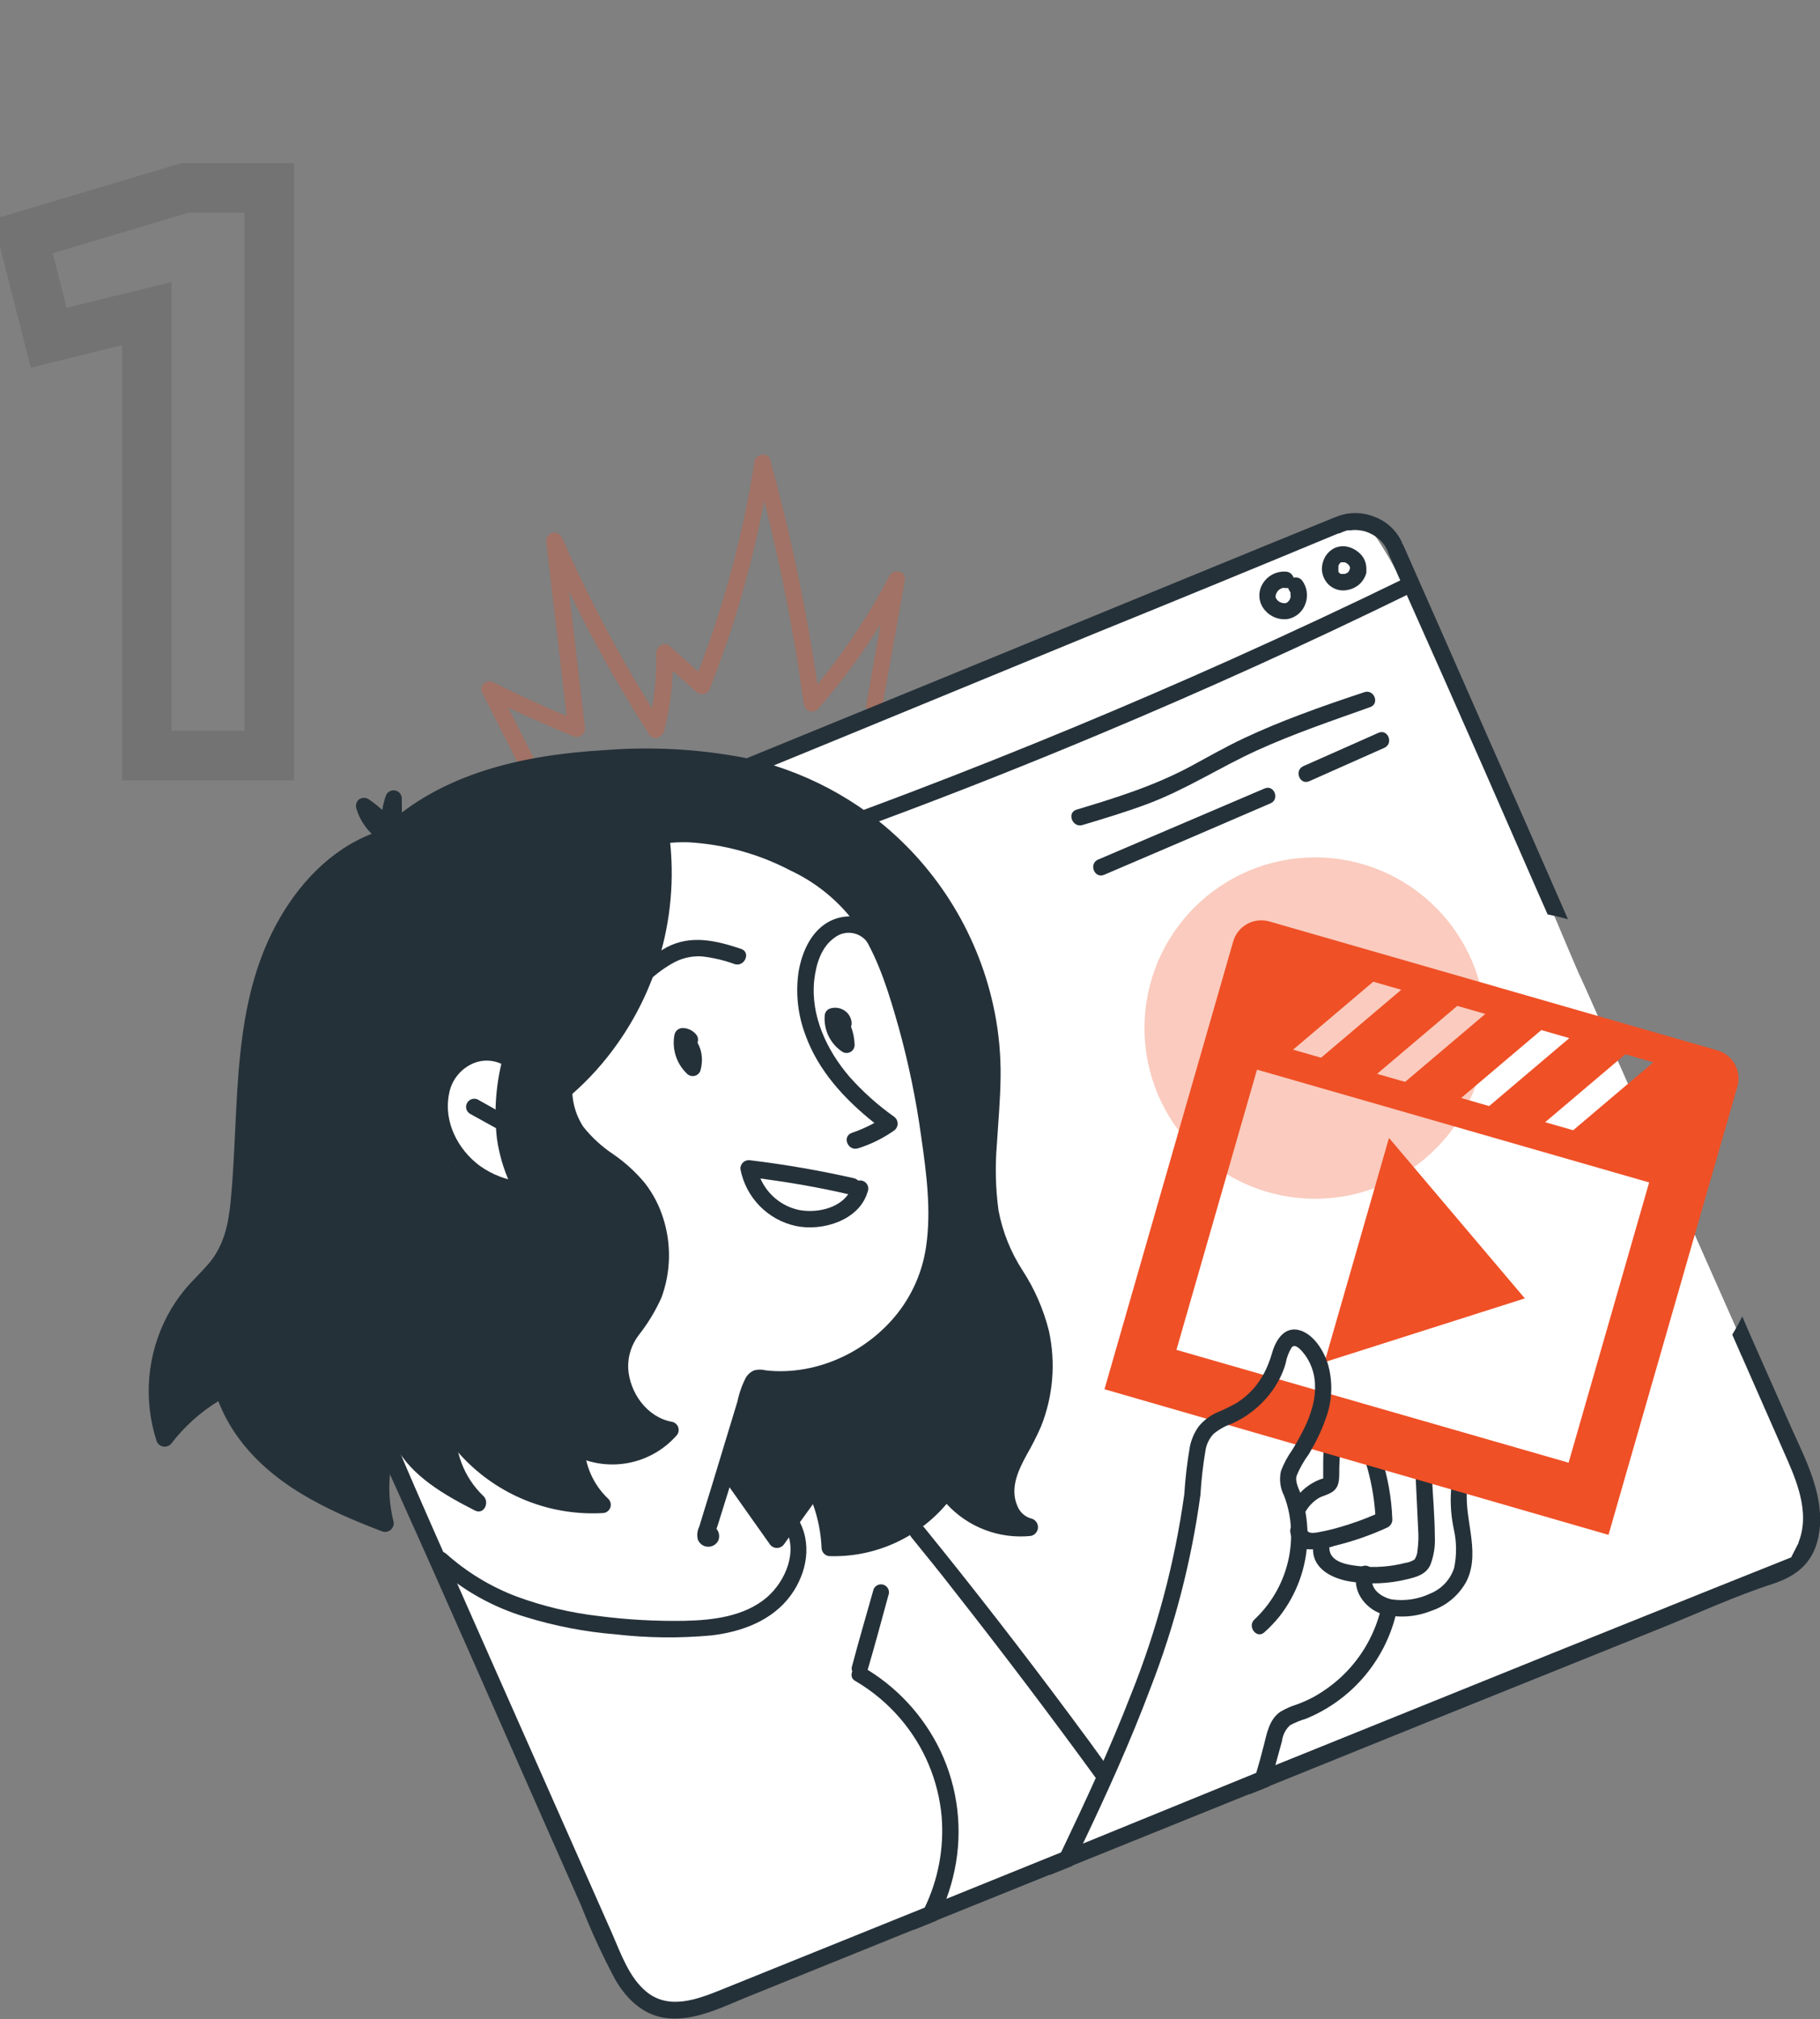 <svg width="147" height="163" viewBox="0 0 147 163" fill="none" xmlns="http://www.w3.org/2000/svg">
<rect x="0" y="0" width="147" height="163" fill="#808080" stroke="none"/>
<path d="M1.849 19.075L1.277 17.159L-0.562 17.707L-0.089 19.567L1.849 19.075ZM3.929 27.265L1.991 27.757L2.479 29.681L4.407 29.207L3.929 27.265ZM11.859 25.315H13.859V22.764L11.382 23.373L11.859 25.315ZM11.859 61H9.859V63H11.859V61ZM21.739 61V63H23.739V61H21.739ZM21.739 15.175H23.739V13.175H21.739V15.175ZM14.914 15.175V13.175H14.622L14.342 13.259L14.914 15.175ZM-0.089 19.567L1.991 27.757L5.868 26.773L3.788 18.583L-0.089 19.567ZM4.407 29.207L12.337 27.257L11.382 23.373L3.451 25.323L4.407 29.207ZM9.859 25.315V61H13.859V25.315H9.859ZM11.859 63H21.739V59H11.859V63ZM23.739 61V15.175H19.739V61H23.739ZM21.739 13.175H14.914V17.175H21.739V13.175ZM14.342 13.259L1.277 17.159L2.421 20.991L15.486 17.091L14.342 13.259Z" fill="black" fill-opacity="0.1"/>
<g clip-path="url(#clip0_266_1908)">
<path d="M50.682 64.037C50.682 64.037 60.431 61.761 60.922 61.833C61.412 61.904 107.965 41.282 109.833 41.932C111.701 42.582 118.53 57.699 120.232 61.502C121.935 65.305 127.469 78.586 127.628 78.823C127.788 79.06 144.123 116.117 145.181 118.31C146.239 120.504 147.05 124.406 144.63 126.357C142.211 128.308 90.517 147.889 88.081 149.503C85.645 151.118 55.334 163.154 54.198 162.664C53.063 162.173 50.947 161.688 48.428 156.409C45.91 151.129 27.062 106.925 27.062 106.925C27.062 106.925 36.486 69.631 36.728 69.631C36.971 69.631 50.682 64.037 50.682 64.037Z" fill="white"/>
<path d="M39.792 55.054C41.751 56.035 43.742 56.953 45.766 57.809L44.113 43.718C44.103 43.56 44.148 43.404 44.241 43.277C44.334 43.15 44.469 43.059 44.621 43.021C44.774 42.983 44.936 43 45.078 43.069C45.219 43.138 45.332 43.254 45.397 43.398C47.478 48.161 49.904 52.766 52.655 57.176C52.921 55.722 53.033 54.244 52.991 52.767C52.991 52.216 53.603 51.747 54.094 52.161L56.397 54.227C58.516 48.749 60.039 43.058 60.938 37.253C61.032 36.641 62.041 36.438 62.206 37.104C63.847 43.068 65.123 49.127 66.025 55.247C68.26 52.544 70.205 49.615 71.828 46.506C72.153 45.878 73.223 46.076 73.085 46.853C72.479 50.263 71.869 53.671 71.255 57.077C71.23 57.248 71.139 57.402 71 57.505C70.862 57.608 70.688 57.653 70.517 57.628C70.346 57.603 70.192 57.511 70.088 57.373C69.985 57.234 69.941 57.06 69.966 56.889L71.123 50.386C69.641 52.792 67.962 55.071 66.102 57.198C66.02 57.297 65.91 57.371 65.787 57.409C65.664 57.448 65.532 57.45 65.408 57.414C65.283 57.38 65.172 57.309 65.087 57.212C65.002 57.115 64.947 56.995 64.928 56.867C64.168 51.337 63.099 45.855 61.727 40.444C60.74 45.635 59.263 50.72 57.318 55.633C57.277 55.727 57.216 55.81 57.139 55.877C57.061 55.944 56.97 55.992 56.871 56.018C56.772 56.044 56.669 56.047 56.568 56.027C56.468 56.007 56.374 55.965 56.292 55.903L54.342 54.167C54.288 55.8 54.053 57.423 53.642 59.005C53.515 59.507 52.793 59.849 52.446 59.309C50.047 55.587 47.879 51.722 45.954 47.735C46.383 51.409 46.815 55.083 47.249 58.758C47.26 58.872 47.241 58.988 47.195 59.094C47.148 59.2 47.075 59.292 46.983 59.361C46.89 59.43 46.781 59.474 46.667 59.489C46.552 59.504 46.436 59.489 46.328 59.446C44.543 58.712 42.781 57.936 41.043 57.121C42.45 59.887 43.854 62.657 45.254 65.431C45.315 65.596 45.31 65.778 45.239 65.939C45.168 66.1 45.037 66.226 44.873 66.291C44.709 66.352 44.529 66.346 44.368 66.276C44.208 66.207 44.081 66.078 44.014 65.916C42.316 62.577 40.623 59.235 38.932 55.892C38.651 55.407 39.296 54.806 39.792 55.054Z" fill="#EF5026" fill-opacity="0.3"/>
<path d="M61.489 111.995C61.538 112.009 61.588 112.02 61.638 112.028C61.682 112.105 61.578 112.072 61.478 112.028L61.489 111.995Z" fill="#253139"/>
<path d="M53.372 66.738C56.199 66.439 59.057 66.817 61.71 67.84C64.198 68.659 66.496 69.971 68.467 71.698C70.325 73.554 71.725 75.819 72.556 78.311C73.533 80.988 74.323 83.73 74.92 86.517C75.556 89.352 76.007 92.226 76.27 95.12C76.524 97.875 76.562 100.741 75.604 103.386C74.814 105.412 73.552 107.219 71.922 108.657C70.292 110.095 68.342 111.122 66.235 111.653C65.184 111.926 64.102 112.063 63.016 112.061C62.752 112.061 62.465 112.061 62.217 112.061C62.041 112.061 61.815 112.061 61.616 112.028C61.59 111.988 61.558 111.951 61.523 111.918C61.506 111.944 61.487 111.97 61.468 111.995H61.385C61.253 111.94 61.346 111.995 61.457 112.05C61.457 112.127 61.39 112.21 61.363 112.287C61.236 112.656 61.131 113.031 61.016 113.389C60.112 116.277 59.203 119.159 58.31 122.047C58.205 122.378 58.106 122.708 58.001 123.039C57.968 123.155 57.918 123.287 57.869 123.419C57.978 123.551 58.05 123.71 58.075 123.879C58.1 124.048 58.079 124.221 58.012 124.378C57.932 124.535 57.807 124.664 57.654 124.751C57.502 124.838 57.327 124.878 57.151 124.867C56.976 124.856 56.807 124.794 56.666 124.688C56.526 124.583 56.419 124.439 56.359 124.274C56.276 123.933 56.317 123.573 56.474 123.26L56.822 122.119C57.059 121.358 57.296 120.598 57.527 119.837L58.866 115.428L59.561 113.147C59.702 112.462 59.937 111.799 60.261 111.179C60.418 110.933 60.647 110.74 60.916 110.628C61.222 110.548 61.543 110.548 61.848 110.628C62.378 110.69 62.913 110.71 63.446 110.689C64.497 110.646 65.537 110.46 66.538 110.138C68.593 109.477 70.442 108.296 71.906 106.71C73.461 105.028 74.47 102.914 74.799 100.647C75.229 97.721 74.826 94.69 74.408 91.786C74 88.819 73.396 85.882 72.6 82.995C71.856 80.372 71.051 77.644 69.608 75.313C68.2 73.123 66.202 71.376 63.843 70.276C61.303 68.945 58.51 68.169 55.648 68C54.944 67.977 54.24 68.012 53.543 68.104C53.361 68.127 53.178 68.077 53.034 67.965C52.89 67.853 52.797 67.688 52.774 67.506C52.751 67.325 52.801 67.142 52.914 66.998C53.026 66.854 53.191 66.76 53.372 66.738Z" fill="#253139"/>
<path d="M65.05 83.546C64.439 81.925 64.249 80.175 64.499 78.46C64.758 76.933 65.441 75.307 66.819 74.481C68.197 73.654 70.241 73.797 71.09 75.258C71.188 75.4 71.229 75.573 71.204 75.744C71.18 75.915 71.092 76.07 70.958 76.178C70.817 76.279 70.642 76.321 70.471 76.297C70.299 76.272 70.144 76.182 70.037 76.046C69.89 75.849 69.705 75.684 69.493 75.559C69.281 75.435 69.047 75.353 68.803 75.32C68.56 75.287 68.312 75.302 68.074 75.365C67.837 75.428 67.614 75.538 67.419 75.688C66.317 76.454 65.909 77.859 65.766 79.121C65.457 82.003 66.775 84.781 68.61 86.925C69.688 88.137 70.901 89.222 72.225 90.16C72.311 90.224 72.38 90.307 72.428 90.403C72.476 90.499 72.501 90.604 72.501 90.711C72.501 90.818 72.476 90.923 72.428 91.019C72.38 91.115 72.311 91.198 72.225 91.262C71.33 91.892 70.343 92.379 69.299 92.706C68.483 92.954 67.982 91.742 68.808 91.455C69.435 91.242 70.041 90.974 70.621 90.656C68.23 88.754 66.091 86.451 65.05 83.546Z" fill="#253139"/>
<path d="M49.183 80.449C49.854 79.653 50.592 78.916 51.388 78.245C52.134 77.566 52.955 76.974 53.835 76.481C55.808 75.439 57.847 75.93 59.853 76.602C60.674 76.872 60.145 78.09 59.329 77.831C58.47 77.517 57.576 77.308 56.667 77.208C55.825 77.161 54.989 77.366 54.264 77.798C52.71 78.685 51.47 80.036 50.219 81.287C50.108 81.42 49.951 81.506 49.779 81.527C49.607 81.549 49.434 81.504 49.293 81.402C49.222 81.348 49.163 81.28 49.118 81.202C49.074 81.124 49.046 81.038 49.036 80.949C49.026 80.86 49.033 80.77 49.059 80.684C49.084 80.598 49.126 80.518 49.183 80.449Z" fill="#253139"/>
<path d="M54.474 83.547C54.505 83.378 54.599 83.227 54.737 83.124C54.875 83.022 55.047 82.976 55.218 82.996C55.42 83.009 55.616 83.066 55.795 83.161C55.973 83.256 56.13 83.387 56.254 83.547C56.318 83.636 56.36 83.741 56.374 83.85C56.389 83.96 56.376 84.072 56.337 84.175C56.436 84.349 56.516 84.534 56.574 84.726C56.65 84.988 56.691 85.258 56.695 85.531C56.695 85.852 56.649 86.171 56.557 86.479C56.517 86.57 56.456 86.652 56.38 86.717C56.303 86.782 56.213 86.829 56.116 86.854C56.019 86.879 55.917 86.881 55.819 86.861C55.721 86.841 55.628 86.799 55.549 86.738C55.112 86.341 54.784 85.84 54.596 85.282C54.408 84.723 54.366 84.126 54.474 83.547Z" fill="#253139"/>
<path d="M66.615 81.937C66.63 81.823 66.675 81.715 66.747 81.624C66.819 81.534 66.914 81.465 67.023 81.425C67.224 81.357 67.439 81.338 67.65 81.368C67.861 81.399 68.061 81.479 68.235 81.601C68.394 81.711 68.526 81.855 68.621 82.023C68.717 82.191 68.773 82.378 68.786 82.571C68.792 82.678 68.775 82.785 68.737 82.885C68.908 83.333 69.005 83.806 69.023 84.285C69.037 84.412 69.014 84.54 68.956 84.654C68.898 84.767 68.808 84.862 68.697 84.924C68.586 84.987 68.459 85.016 68.332 85.007C68.205 84.998 68.083 84.952 67.981 84.875C67.513 84.551 67.139 84.108 66.899 83.592C66.659 83.075 66.561 82.504 66.615 81.937Z" fill="#253139"/>
<path d="M60.564 93.665C63.392 94.006 66.201 94.492 68.979 95.12C69.109 95.151 69.227 95.218 69.321 95.312C69.44 95.285 69.565 95.291 69.681 95.33C69.797 95.369 69.9 95.44 69.979 95.534C70.057 95.629 70.108 95.743 70.125 95.864C70.142 95.986 70.125 96.109 70.076 96.222C69.398 98.531 66.427 99.418 64.295 98.977C63.177 98.738 62.155 98.174 61.356 97.356C60.557 96.539 60.017 95.504 59.803 94.381C59.797 94.282 59.812 94.182 59.849 94.089C59.886 93.996 59.942 93.912 60.015 93.844C60.087 93.775 60.174 93.724 60.269 93.693C60.364 93.662 60.465 93.652 60.564 93.665ZM64.482 97.671C65.843 97.952 67.678 97.605 68.511 96.409C66.163 95.858 63.799 95.461 61.418 95.136C61.694 95.769 62.116 96.329 62.648 96.769C63.18 97.209 63.808 97.518 64.482 97.671Z" fill="#253139"/>
<path d="M44.829 87.724C47.177 85.754 49.102 83.329 50.487 80.596C51.873 77.863 52.691 74.877 52.892 71.819C53.006 70.095 52.916 68.363 52.622 66.66C52.484 65.828 53.768 65.691 53.923 66.512C54.462 69.708 54.344 72.98 53.575 76.129C52.807 79.278 51.404 82.237 49.453 84.825C48.347 86.302 47.066 87.64 45.639 88.81C44.967 89.361 44.157 88.275 44.829 87.724Z" fill="#253139"/>
<path d="M46.896 116.288C47.848 116.78 48.921 116.989 49.988 116.892C51.056 116.794 52.073 116.393 52.92 115.737C52.167 115.391 51.494 114.892 50.944 114.271C50.395 113.65 49.981 112.922 49.729 112.133C49.393 111.16 49.326 110.114 49.536 109.107C49.828 107.845 50.638 106.903 51.355 105.861C52.234 104.512 52.702 102.936 52.702 101.325C52.702 99.715 52.234 98.139 51.355 96.79C50.695 95.862 49.88 95.055 48.946 94.403C47.807 93.66 46.803 92.728 45.976 91.648C45.149 90.335 44.79 88.781 44.956 87.239C45.028 86.401 46.29 86.6 46.24 87.421C46.126 88.659 46.428 89.901 47.1 90.948C47.796 91.825 48.628 92.586 49.563 93.202C50.511 93.857 51.364 94.64 52.099 95.528C52.754 96.375 53.252 97.332 53.57 98.355C54.235 100.444 54.184 102.696 53.427 104.753C52.937 105.842 52.316 106.865 51.575 107.801C51.002 108.561 50.706 109.495 50.737 110.446C50.847 112.419 52.242 114.403 54.253 114.778C54.367 114.797 54.474 114.845 54.564 114.917C54.654 114.989 54.723 115.082 54.767 115.189C54.81 115.296 54.825 115.412 54.81 115.526C54.795 115.64 54.752 115.749 54.683 115.842C53.678 117.002 52.314 117.794 50.809 118.093C49.303 118.393 47.74 118.182 46.367 117.495C46.209 117.422 46.085 117.293 46.02 117.132C45.954 116.971 45.952 116.792 46.014 116.63C46.05 116.549 46.1 116.476 46.164 116.416C46.227 116.355 46.302 116.307 46.384 116.275C46.466 116.244 46.553 116.228 46.641 116.231C46.729 116.233 46.816 116.252 46.896 116.288Z" fill="#253139"/>
<path d="M105.567 123.497C105.65 123.882 106.317 123.728 106.576 123.679C107.134 123.576 107.686 123.443 108.229 123.282C109.203 123.004 110.156 122.661 111.084 122.257C110.989 120.864 110.738 119.487 110.335 118.151C110.27 117.986 110.273 117.801 110.344 117.639C110.414 117.476 110.547 117.348 110.712 117.283C110.877 117.218 111.061 117.221 111.224 117.292C111.387 117.363 111.515 117.495 111.58 117.66C112.097 119.266 112.392 120.935 112.456 122.62C112.468 122.767 112.433 122.914 112.357 123.041C112.281 123.167 112.167 123.267 112.032 123.326C110.679 123.947 109.269 124.436 107.821 124.786C107.113 125.029 106.363 125.124 105.617 125.067C105.257 125.026 104.922 124.863 104.666 124.605C104.411 124.348 104.251 124.011 104.212 123.651C104.191 123.471 104.243 123.291 104.356 123.149C104.468 123.007 104.633 122.916 104.812 122.896C104.992 122.875 105.173 122.927 105.314 123.04C105.456 123.153 105.547 123.317 105.567 123.497Z" fill="#253139"/>
<path d="M104.415 121.331C104.942 120.403 105.794 119.704 106.807 119.369H106.873C106.873 119.308 106.873 119.192 106.873 119.126C106.873 118.829 106.873 118.526 106.873 118.222C106.873 117.6 106.906 116.977 106.934 116.36C106.962 116.188 107.057 116.035 107.197 115.932C107.337 115.829 107.511 115.785 107.683 115.809C107.854 115.84 108.005 115.935 108.108 116.074C108.21 116.213 108.256 116.386 108.235 116.558C108.235 117.197 108.196 117.837 108.174 118.47C108.152 119.104 108.251 119.81 107.816 120.267C107.463 120.653 106.84 120.724 106.46 120.972C106.054 121.232 105.714 121.583 105.468 121.998C105.372 122.119 105.234 122.202 105.082 122.231C104.929 122.26 104.771 122.232 104.637 122.154C104.503 122.076 104.401 121.951 104.352 121.804C104.302 121.657 104.307 121.497 104.366 121.353L104.415 121.331Z" fill="#253139"/>
<path d="M107.369 124.984C107.403 126.142 108.885 126.335 109.772 126.434C111.02 126.577 112.282 126.489 113.498 126.175C113.769 126.139 114.029 126.043 114.258 125.894C114.397 125.675 114.476 125.425 114.49 125.166C114.57 124.576 114.586 123.98 114.539 123.386C114.479 122.069 114.413 120.757 114.352 119.446C114.313 118.603 115.614 118.443 115.658 119.297C115.741 120.873 115.879 122.455 115.89 124.036C115.934 124.817 115.812 125.599 115.531 126.329C115.179 127.101 114.429 127.305 113.68 127.486C112.171 127.862 110.602 127.927 109.067 127.679C107.706 127.459 106.091 126.737 106.052 125.133C106.03 124.285 107.32 124.125 107.369 124.984Z" fill="#253139"/>
<path d="M109.668 126.792C109.737 126.633 109.866 126.508 110.027 126.443C110.187 126.378 110.367 126.378 110.527 126.445C110.684 126.517 110.807 126.646 110.871 126.806C110.936 126.966 110.937 127.144 110.875 127.305C110.588 128.275 111.602 128.958 112.429 129.123C113.484 129.267 114.557 129.103 115.521 128.649C115.973 128.466 116.38 128.185 116.713 127.829C117.046 127.472 117.297 127.047 117.449 126.583C117.668 125.531 117.655 124.444 117.411 123.397C117.15 122.147 117.104 120.861 117.273 119.595C117.433 118.779 118.706 118.955 118.557 119.782C118.083 122.372 119.659 125.1 118.474 127.608C117.866 128.766 116.83 129.642 115.587 130.049C114.321 130.555 112.926 130.64 111.608 130.292C110.208 129.84 109.084 128.291 109.668 126.792Z" fill="#253139"/>
<path d="M30.55 116.927L32.044 120.234C36.089 129.195 40.018 138.206 43.997 147.194L46.946 153.857C47.746 155.899 48.666 157.892 49.701 159.826C50.666 161.479 52.088 162.802 54.066 162.945C56.309 163.11 58.475 161.964 60.52 161.148L73.746 155.803L75.636 155.037L84.763 151.355L86.582 150.622L87.86 150.104L100.883 144.847L102.492 144.202L115.311 139.021L134.142 131.444C137.151 130.231 140.177 128.837 143.247 127.845C145.528 127.084 146.807 125.74 147 123.138C147.165 120.471 145.898 117.925 144.795 115.511C143.693 113.031 142.591 110.546 141.489 108.054L141.274 107.558L140.723 106.28C140.469 106.781 140.205 107.266 139.913 107.746C140.139 108.264 140.364 108.782 140.596 109.3C140.596 109.344 140.635 109.399 140.662 109.443C141.79 112.015 142.922 114.587 144.057 117.159C145.038 119.363 146.228 122.009 145.291 124.445C145.276 124.49 145.263 124.536 145.253 124.582L144.669 125.729L138.943 128.016C129.952 131.62 120.969 135.239 111.993 138.873L102.955 142.521L101.384 143.155L87.48 148.826L85.656 149.564L85.105 149.785L76.458 153.284L74.711 153.99C69.2 156.216 63.688 158.441 58.177 160.663C56.276 161.43 54.011 162.262 52.22 160.801C50.803 159.644 50.142 157.693 49.431 156.073C47.477 151.664 45.524 147.255 43.573 142.846C39.671 134.028 35.742 125.211 31.9 116.393C31.829 116.214 31.69 116.07 31.514 115.994C31.337 115.917 31.137 115.914 30.958 115.985C30.779 116.056 30.635 116.195 30.559 116.372C30.482 116.548 30.479 116.748 30.55 116.927Z" fill="#253139"/>
<path d="M126.515 74.178C126.558 74.186 126.601 74.197 126.642 74.211C126.4 73.66 126.163 73.109 125.92 72.558C124.083 68.347 122.23 64.138 120.36 59.932C118.03 54.623 115.693 49.321 113.349 44.026C113.318 43.964 113.281 43.905 113.239 43.85C113.238 43.83 113.238 43.81 113.239 43.79C113.01 43.289 112.679 42.842 112.269 42.476C111.858 42.11 111.376 41.833 110.853 41.662C109.873 41.306 108.793 41.341 107.838 41.761L107.75 41.789C104.006 43.31 100.27 44.837 96.541 46.369L76.579 54.558L60.41 61.172C59.589 61.502 58.756 61.844 57.963 62.175C58.795 62.29 59.616 62.445 60.448 62.638L62.592 61.756L68.373 59.386L88.323 51.18C94.904 48.509 101.482 45.809 108.059 43.079C108.114 43.074 108.168 43.061 108.219 43.04C108.411 42.963 108.599 42.88 108.803 42.82H108.902H109.018C109.125 42.803 109.234 42.792 109.343 42.786H109.563C109.661 42.792 109.759 42.803 109.855 42.82C109.965 42.834 110.073 42.854 110.181 42.88L110.368 42.935C110.557 43.007 110.741 43.092 110.919 43.189L111.101 43.31L111.365 43.508L111.476 43.608C111.554 43.684 111.628 43.764 111.696 43.85C111.768 43.938 111.828 44.026 111.889 44.115L111.922 44.175L111.988 44.308C112.017 44.363 112.052 44.415 112.093 44.462C112.087 44.491 112.087 44.521 112.093 44.55L112.958 46.54C115.284 51.738 117.598 56.956 119.902 62.191L124.311 72.26C124.537 72.778 124.768 73.302 125 73.82C125.507 73.924 126.025 74.04 126.515 74.178Z" fill="#253139"/>
<g clip-path="url(#clip1_266_1908)">
<path d="M102.518 74.388L138.716 84.798C139.96 85.156 140.685 86.467 140.328 87.711L129.918 123.909L89.208 112.153L99.605 76C99.963 74.756 101.273 74.03 102.518 74.388ZM110.917 79.253L104.44 84.739L106.702 85.389L113.179 79.904L110.917 79.253ZM119.966 81.855L117.704 81.205L111.227 86.691L113.49 87.341L119.966 81.855ZM126.753 83.807L124.491 83.157L118.014 88.642L120.277 89.293L126.753 83.807ZM133.54 85.759L131.278 85.109L124.802 90.594L127.064 91.245L133.54 85.759ZM126.694 118.083L133.2 95.459L101.527 86.351L95.021 108.974L126.694 118.083ZM112.188 91.866L123.16 104.819L106.983 109.965L112.188 91.866Z" fill="#EF5026"/>
</g>
<circle r="13.778" transform="matrix(-1 0 0 1 106.218 82.996)" fill="#EF5026" fill-opacity="0.3"/>
<path d="M84.785 151.372L86.603 150.639C86.896 150.033 87.188 149.432 87.474 148.826C89.442 144.698 91.332 140.526 92.941 136.233C94.887 131.221 96.236 125.997 96.959 120.669C97.031 119.446 97.171 118.229 97.378 117.021C97.467 116.543 97.693 116.101 98.028 115.748C98.469 115.388 98.971 115.11 99.51 114.927C100.685 114.399 101.717 113.598 102.52 112.59C102.854 112.171 103.144 111.719 103.385 111.24C103.574 110.862 103.727 110.467 103.842 110.06C103.92 109.61 104.082 109.177 104.322 108.787C104.581 108.473 104.939 108.848 105.159 109.08C105.842 109.856 106.216 110.856 106.212 111.89C106.225 112.494 106.144 113.097 105.969 113.676C105.821 114.209 105.623 114.727 105.38 115.224L105.33 115.329C105.038 115.924 104.713 116.503 104.366 117.065C103.993 117.588 103.689 118.157 103.462 118.757C103.31 119.423 103.396 120.121 103.704 120.73C103.888 121.199 104.028 121.684 104.123 122.179C104.413 123.725 104.309 125.319 103.82 126.813C103.332 128.308 102.475 129.656 101.329 130.733C100.712 131.284 101.489 132.347 102.117 131.78C102.551 131.394 102.953 130.974 103.319 130.523C104.736 128.725 105.536 126.518 105.6 124.23C105.636 123.067 105.478 121.907 105.132 120.796C104.966 120.284 104.581 119.694 104.724 119.143C104.98 118.519 105.313 117.93 105.716 117.39C105.975 116.949 106.229 116.492 106.454 116.023C106.695 115.538 106.903 115.038 107.077 114.524C107.623 113.077 107.674 111.49 107.221 110.011C106.873 108.975 106.085 107.74 105.016 107.404C103.737 107.013 103.032 108.203 102.74 109.239C102.657 109.535 102.557 109.825 102.442 110.11C102.24 110.631 101.976 111.125 101.654 111.582C101.505 111.797 101.341 112.001 101.164 112.193C100.796 112.592 100.38 112.941 99.924 113.235C99.417 113.525 98.892 113.783 98.353 114.006C97.764 114.258 97.243 114.645 96.832 115.136C96.474 115.629 96.226 116.193 96.105 116.79C95.884 118.066 95.734 119.354 95.653 120.647C94.876 126.2 93.425 131.637 91.332 136.839C89.651 141.176 87.684 145.392 85.683 149.586L84.785 151.372Z" fill="#253139"/>
<path d="M100.905 144.863L102.514 144.218C102.514 144.108 102.58 143.992 102.614 143.888C102.746 143.447 102.873 143.006 102.994 142.559C103.181 141.898 103.358 141.226 103.545 140.559C103.603 140.069 103.834 139.616 104.195 139.28C104.596 139.064 105.02 138.89 105.457 138.762C107.237 138.041 108.823 136.91 110.085 135.463C111.348 134.015 112.253 132.291 112.726 130.43C112.749 130.26 112.703 130.088 112.6 129.951C112.497 129.814 112.345 129.723 112.175 129.697C112.006 129.676 111.834 129.722 111.698 129.824C111.561 129.927 111.47 130.079 111.442 130.248C110.894 132.225 109.806 134.011 108.301 135.406C107.647 136.007 106.926 136.531 106.152 136.966C105.7 137.213 105.23 137.425 104.746 137.6C104.271 137.746 103.816 137.949 103.391 138.206C102.498 138.834 102.321 139.958 102.062 140.961C101.87 141.716 101.666 142.466 101.44 143.21C101.324 143.601 101.208 143.987 101.081 144.378C101.015 144.527 100.96 144.72 100.905 144.863Z" fill="#253139"/>
<path d="M30.798 67.884C30.904 68.026 31.062 68.12 31.238 68.146C31.413 68.172 31.592 68.127 31.735 68.022C32.306 67.472 32.915 66.964 33.559 66.501C38.783 62.709 45.645 61.943 51.916 61.871C53.943 61.83 55.97 61.944 57.979 62.213C58.811 62.329 59.632 62.483 60.464 62.676C61.291 62.867 62.106 63.104 62.906 63.387C64.755 64.039 66.522 64.906 68.169 65.972C68.615 66.258 69.056 66.561 69.486 66.881C70.07 67.317 70.643 67.774 71.194 68.259C73.716 70.512 75.749 73.257 77.171 76.324C78.593 79.392 79.372 82.718 79.461 86.098C79.555 89.659 78.838 93.208 79.158 96.768C79.289 98.546 79.781 100.278 80.602 101.86C81.445 103.431 82.492 104.869 83.065 106.578C83.594 108.174 83.773 109.866 83.589 111.538C83.385 113.221 82.843 114.846 81.996 116.316C81.219 117.738 80.376 119.259 80.591 120.94C80.657 121.491 80.833 122.023 81.109 122.505C79.484 122.175 78.04 121.251 77.058 119.914C76.993 119.831 76.909 119.763 76.814 119.717C76.718 119.67 76.613 119.646 76.507 119.646C76.401 119.646 76.296 119.67 76.201 119.717C76.105 119.763 76.021 119.831 75.956 119.914C75.013 121.222 73.781 122.294 72.356 123.047C70.93 123.801 69.35 124.215 67.739 124.257C67.599 122.699 67.183 121.178 66.51 119.766C66.464 119.653 66.389 119.554 66.292 119.478C66.196 119.403 66.082 119.355 65.961 119.337C65.84 119.32 65.717 119.335 65.603 119.38C65.49 119.425 65.39 119.499 65.314 119.595C64.471 120.758 63.633 121.926 62.79 123.094L59.445 118.421C58.932 117.699 57.835 118.526 58.342 119.248L62.2 124.698C62.266 124.782 62.349 124.849 62.445 124.896C62.54 124.942 62.645 124.967 62.751 124.967C62.858 124.967 62.962 124.942 63.058 124.896C63.153 124.849 63.237 124.782 63.302 124.698L65.661 121.43C66.076 122.581 66.312 123.789 66.361 125.012C66.377 125.166 66.445 125.31 66.552 125.421C66.66 125.532 66.803 125.604 66.956 125.624C68.756 125.686 70.546 125.339 72.192 124.608C73.837 123.878 75.296 122.784 76.457 121.408C77.308 122.338 78.365 123.057 79.543 123.506C80.721 123.956 81.987 124.124 83.242 123.998C83.409 123.969 83.56 123.881 83.669 123.751C83.778 123.621 83.838 123.457 83.838 123.287C83.838 123.118 83.778 122.953 83.669 122.823C83.56 122.693 83.409 122.606 83.242 122.576C82.999 122.501 82.777 122.371 82.592 122.198C82.407 122.024 82.263 121.81 82.172 121.573C81.55 120.146 82.239 118.713 82.922 117.451C83.354 116.704 83.744 115.933 84.09 115.142C85.06 112.701 85.28 110.026 84.724 107.459C84.293 105.73 83.578 104.083 82.608 102.588C81.64 101.102 80.973 99.442 80.646 97.699C80.412 95.953 80.367 94.186 80.514 92.431C80.624 90.612 80.795 88.799 80.817 86.975C80.841 85.218 80.682 83.463 80.343 81.739C79.145 75.655 75.837 70.189 71.001 66.308C70.599 65.988 70.186 65.674 69.761 65.382L69.376 65.112C67.269 63.689 64.97 62.575 62.547 61.805C61.831 61.579 61.098 61.381 60.343 61.221L60.194 61.188C56.428 60.463 52.581 60.254 48.759 60.565C42.393 60.929 35.604 62.389 30.869 66.958C30.743 67.075 30.666 67.236 30.652 67.407C30.639 67.579 30.691 67.749 30.798 67.884Z" fill="#253139"/>
<path d="M35.725 114.343C35.866 114.239 36.043 114.196 36.216 114.222C36.389 114.248 36.545 114.34 36.651 114.48C37.766 116.322 39.315 117.864 41.162 118.971C43.009 120.079 45.098 120.718 47.248 120.835C46.414 119.668 45.944 118.279 45.898 116.845C45.871 116.012 47.16 115.853 47.193 116.696C47.244 118.311 47.925 119.842 49.089 120.961C49.19 121.045 49.264 121.155 49.303 121.28C49.342 121.405 49.344 121.538 49.308 121.664C49.273 121.789 49.201 121.902 49.103 121.988C49.004 122.073 48.883 122.129 48.753 122.146C46.723 122.27 44.689 121.964 42.785 121.248C40.881 120.532 39.149 119.422 37.703 117.991C36.881 117.177 36.162 116.265 35.565 115.274C35.468 115.128 35.43 114.95 35.46 114.777C35.49 114.603 35.584 114.448 35.725 114.343Z" fill="#253139"/>
<path d="M13.532 106.192C13.932 105.443 14.407 104.736 14.948 104.081C15.554 103.365 16.243 102.731 16.849 102.02C18.101 100.554 18.453 98.812 18.635 96.939C19.374 89.223 18.585 81.017 22.62 74.079C24.466 70.904 27.199 68.176 30.765 67.052C31.559 66.799 32.044 68.005 31.239 68.27C28.322 69.324 25.855 71.347 24.251 74.001C22.489 76.896 21.374 80.137 20.983 83.503C20.399 87.57 20.432 91.692 20.134 95.781C19.996 97.633 19.875 99.601 19.032 101.292C18.189 102.984 16.75 104.004 15.676 105.431C14.707 106.74 14.025 108.238 13.673 109.827C13.321 111.416 13.306 113.062 13.631 114.657C14.823 113.373 16.22 112.295 17.764 111.466C17.935 111.401 18.124 111.405 18.291 111.479C18.458 111.552 18.59 111.688 18.657 111.857C20.266 117.175 25.359 119.953 30.23 121.899C29.861 119.397 30.256 116.841 31.366 114.569C31.429 114.433 31.534 114.321 31.666 114.25C31.797 114.179 31.948 114.152 32.096 114.174C32.244 114.196 32.381 114.265 32.487 114.37C32.593 114.476 32.661 114.614 32.683 114.762C33.069 116.757 34.601 118.162 36.309 119.248C35.632 117.837 35.348 116.27 35.488 114.712C35.571 113.836 36.921 114.034 36.838 114.905C36.741 115.986 36.889 117.075 37.271 118.091C37.652 119.107 38.258 120.024 39.043 120.774C39.566 121.265 39.103 122.317 38.359 121.943C35.934 120.708 33.256 119.187 31.961 116.762C31.348 118.698 31.279 120.764 31.762 122.736C31.807 122.862 31.815 122.998 31.784 123.128C31.754 123.258 31.687 123.377 31.591 123.47C31.496 123.564 31.375 123.628 31.245 123.655C31.114 123.682 30.978 123.671 30.853 123.623C26.417 121.937 21.826 119.81 19.043 115.776C18.471 114.946 17.997 114.053 17.632 113.114C16.175 114.014 14.893 115.17 13.846 116.525C13.771 116.621 13.671 116.695 13.558 116.741C13.445 116.786 13.322 116.801 13.201 116.783C13.081 116.766 12.967 116.717 12.871 116.642C12.775 116.567 12.701 116.467 12.655 116.354C12.111 114.689 11.908 112.93 12.058 111.184C12.209 109.438 12.71 107.74 13.532 106.192Z" fill="#253139"/>
<path d="M74.656 123.326C78.668 128.271 82.575 133.301 86.378 138.415C87.48 139.885 88.556 141.355 89.607 142.824C90.092 143.508 89.056 144.285 88.56 143.607C84.813 138.463 80.969 133.387 77.031 128.38C75.929 126.947 74.755 125.525 73.609 124.103C73.052 123.453 74.115 122.676 74.656 123.326Z" fill="#253139"/>
<path d="M41.187 83.624C41.468 82.825 42.675 83.343 42.399 84.136C41.486 86.561 41.165 89.168 41.462 91.742C41.618 92.851 41.939 93.93 42.416 94.944C42.919 95.931 43.563 96.841 44.328 97.644C44.824 98.195 43.959 99.044 43.397 98.559C41.534 96.95 40.492 94.343 40.139 91.946C39.814 89.128 40.173 86.273 41.187 83.624Z" fill="#253139"/>
<path d="M37.224 84.875C37.859 84.492 38.588 84.295 39.329 84.305C40.07 84.314 40.794 84.531 41.418 84.93C42.002 85.349 41.418 86.407 40.768 86.032C40.355 85.781 39.884 85.641 39.402 85.626C38.919 85.611 38.44 85.72 38.012 85.944C37.556 86.179 37.16 86.516 36.857 86.931C36.554 87.345 36.351 87.824 36.265 88.33C35.819 90.573 36.987 92.811 38.767 94.128C39.768 94.837 40.932 95.28 42.151 95.417C43.011 95.55 42.779 96.729 41.964 96.718C40.601 96.633 39.29 96.163 38.183 95.362C37.057 94.586 36.149 93.535 35.543 92.309C34.342 89.851 34.623 86.329 37.224 84.875Z" fill="#253139"/>
<path d="M37.698 89.102C37.767 88.943 37.896 88.817 38.056 88.751C38.217 88.685 38.397 88.684 38.558 88.749L40.845 90.028C41.004 90.1 41.13 90.23 41.197 90.391C41.245 90.511 41.256 90.641 41.229 90.767C41.202 90.892 41.139 91.007 41.047 91.097C40.955 91.186 40.838 91.247 40.712 91.27C40.586 91.294 40.456 91.279 40.338 91.229L38.045 89.962C37.885 89.888 37.758 89.759 37.687 89.598C37.627 89.437 37.631 89.26 37.698 89.102Z" fill="#253139"/>
<path d="M28.991 64.539C29.109 64.456 29.251 64.411 29.396 64.411C29.541 64.411 29.682 64.456 29.801 64.539C30.177 64.798 30.536 65.082 30.875 65.387C30.938 64.984 31.04 64.587 31.179 64.203C31.237 64.069 31.338 63.957 31.466 63.886C31.594 63.816 31.742 63.789 31.887 63.81C32.032 63.831 32.165 63.9 32.267 64.004C32.369 64.109 32.434 64.245 32.452 64.39C32.452 65.354 32.485 66.319 32.496 67.289C32.512 67.456 32.464 67.624 32.362 67.758C32.26 67.892 32.111 67.982 31.945 68.011C31.821 68.018 31.697 67.993 31.585 67.939C31.473 67.885 31.377 67.803 31.305 67.702C31.186 67.792 31.041 67.841 30.892 67.841C30.743 67.841 30.598 67.792 30.479 67.702C29.672 67.104 29.081 66.261 28.792 65.299C28.745 65.167 28.738 65.024 28.773 64.888C28.809 64.752 28.885 64.631 28.991 64.539Z" fill="#253139"/>
<path d="M36.033 125.431C37.705 126.926 39.639 128.1 41.737 128.892C43.872 129.676 46.092 130.203 48.351 130.462C50.662 130.762 52.992 130.89 55.322 130.848C57.598 130.798 60.128 130.495 61.936 128.958C63.44 127.663 64.498 125.205 63.391 123.342C63.294 123.203 63.253 123.032 63.278 122.864C63.302 122.696 63.39 122.544 63.523 122.438C63.661 122.337 63.833 122.294 64.002 122.319C64.171 122.344 64.324 122.434 64.427 122.57C65.634 124.554 65.187 126.979 63.876 128.781C62.382 130.837 59.902 131.741 57.461 132.027C54.882 132.265 52.285 132.236 49.712 131.939C47.234 131.738 44.785 131.265 42.41 130.528C39.751 129.725 37.304 128.342 35.245 126.478C34.628 125.91 35.4 124.88 36.033 125.431Z" fill="#253139"/>
<path d="M32.132 116.844L34.573 122.675C34.621 122.832 34.608 123 34.537 123.148C34.465 123.295 34.341 123.41 34.189 123.47C34.036 123.53 33.867 123.53 33.715 123.471C33.562 123.411 33.438 123.296 33.366 123.149C32.551 121.198 31.733 119.249 30.914 117.302C30.877 117.146 30.898 116.983 30.973 116.842C31.048 116.702 31.172 116.593 31.322 116.537C31.471 116.481 31.636 116.481 31.785 116.538C31.934 116.594 32.057 116.703 32.132 116.844Z" fill="#253139"/>
<path d="M68.152 65.972C68.599 66.258 69.04 66.561 69.469 66.881L71.046 66.291C76.987 64.087 82.878 61.759 88.72 59.309C97.288 55.727 105.738 51.896 114.071 47.818C114.809 47.454 114.341 46.253 113.597 46.617C108.92 48.895 104.204 51.099 99.45 53.23C90.974 57.029 82.397 60.584 73.719 63.894C72.407 64.395 71.095 64.886 69.778 65.376L68.152 65.972Z" fill="#253139"/>
<path d="M68.808 134.552C69.359 132.457 69.977 130.38 70.561 128.297C70.628 128.139 70.755 128.014 70.915 127.95C71.074 127.886 71.252 127.888 71.41 127.955C71.567 128.022 71.692 128.149 71.756 128.308C71.82 128.468 71.819 128.646 71.751 128.804C71.2 130.832 70.649 132.876 70.054 134.899C69.844 135.599 68.615 135.268 68.808 134.552Z" fill="#253139"/>
<path d="M69.034 135.676C70.44 136.491 71.697 137.54 72.749 138.779C74.639 140.997 75.794 143.747 76.056 146.649C76.258 149.173 75.789 151.706 74.694 153.99C74.453 154.51 74.179 155.014 73.873 155.5C73.815 155.598 73.775 155.706 73.757 155.819L75.648 155.053C75.95 154.481 76.215 153.89 76.441 153.284C76.715 152.541 76.934 151.778 77.097 151.003C77.784 147.74 77.381 144.342 75.951 141.331C74.59 138.493 72.401 136.133 69.674 134.563C69.051 134.194 68.406 135.301 69.034 135.676Z" fill="#253139"/>
<path d="M107 45.013C107.178 44.673 107.463 44.4 107.81 44.236C108.133 44.095 108.492 44.06 108.835 44.137C109.26 44.237 109.645 44.464 109.938 44.787C110.198 45.079 110.347 45.454 110.357 45.845C110.365 45.92 110.365 45.996 110.357 46.071C110.365 46.132 110.365 46.193 110.357 46.253C110.299 46.467 110.204 46.669 110.075 46.848C109.981 46.987 109.868 47.111 109.739 47.218C109.477 47.431 109.164 47.574 108.83 47.631C108.501 47.699 108.159 47.668 107.848 47.541C107.537 47.415 107.271 47.199 107.083 46.92C106.891 46.64 106.782 46.311 106.769 45.972C106.762 45.638 106.842 45.307 107 45.013ZM108.102 46.165C108.121 46.192 108.142 46.218 108.163 46.242L108.24 46.303L108.306 46.336H108.455H108.598C108.659 46.32 108.718 46.297 108.775 46.27L108.885 46.193L108.973 46.071C108.973 46.022 109.017 45.972 109.034 45.922C109.036 45.878 109.036 45.834 109.034 45.79L109.001 45.708C108.974 45.659 108.941 45.615 108.902 45.575C108.852 45.529 108.798 45.486 108.742 45.449L108.604 45.393C108.569 45.388 108.534 45.388 108.499 45.393H108.378H108.317L108.24 45.449C108.21 45.483 108.182 45.52 108.158 45.559C108.136 45.599 108.117 45.642 108.102 45.685C108.102 45.746 108.102 45.801 108.102 45.862C108.099 45.915 108.099 45.968 108.102 46.022V46.165Z" fill="#253139"/>
<path d="M101.869 47.349C102.042 46.958 102.335 46.631 102.705 46.416C103.076 46.201 103.505 46.109 103.931 46.154C104.059 46.174 104.179 46.231 104.276 46.316C104.374 46.402 104.445 46.514 104.482 46.638C104.607 46.604 104.74 46.608 104.864 46.649C104.987 46.691 105.096 46.767 105.176 46.87C105.373 47.136 105.5 47.448 105.545 47.776C105.591 48.105 105.553 48.439 105.435 48.749C105.327 49.06 105.139 49.337 104.889 49.552C104.639 49.767 104.337 49.912 104.013 49.973C103.675 50.019 103.33 49.981 103.011 49.86C102.691 49.74 102.407 49.542 102.184 49.284C101.95 49.026 101.796 48.706 101.741 48.363C101.685 48.02 101.73 47.668 101.869 47.349ZM103.021 48.187C103.037 48.238 103.058 48.288 103.082 48.336L103.137 48.407L103.181 48.463L103.352 48.595L103.512 48.661C103.573 48.678 103.636 48.689 103.699 48.694H103.842C103.877 48.682 103.91 48.668 103.942 48.65L103.997 48.611C104.057 48.553 104.112 48.491 104.162 48.424C104.195 48.336 104.212 48.286 104.234 48.237C104.256 48.187 104.234 48.099 104.234 48.044C104.234 47.989 104.234 47.911 104.234 47.862C104.234 47.812 104.173 47.735 104.151 47.685C104.245 47.895 104.151 47.73 104.151 47.685C104.097 47.622 104.059 47.546 104.041 47.465C103.952 47.485 103.86 47.485 103.771 47.465C103.712 47.461 103.653 47.461 103.594 47.465C103.385 47.553 103.368 47.564 103.352 47.581L103.258 47.658C103.207 47.709 103.163 47.766 103.126 47.829C103.095 47.893 103.067 47.96 103.043 48.027C103.104 47.867 103.043 47.961 103.043 48.027C103.039 48.049 103.039 48.072 103.043 48.093C103.031 48.123 103.023 48.155 103.021 48.187Z" fill="#253139"/>
<path d="M103.087 48.342C103.073 48.319 103.062 48.295 103.054 48.27L103.087 48.342Z" fill="#253139"/>
<path d="M14.182 106.142C16.618 103.133 19.22 101.998 19.462 95.902C19.704 89.807 19.545 76.647 25.155 71.202C30.765 65.757 31.818 67.366 31.818 67.366C31.818 67.366 40.84 59.402 52.76 60.703C64.681 62.004 73.151 65.79 78.31 77.198C80.663 82.4 80.013 89.708 79.963 93.61C79.913 97.512 79.715 99.463 81.506 102.306C83.297 105.15 85.485 109.471 83.865 113.841C82.245 118.211 81.341 119.352 81.583 120.504C81.852 121.442 82.235 122.343 82.724 123.188C82.724 123.188 80.52 123.739 79.23 122.863C78.296 122.184 77.425 121.422 76.629 120.587C76.629 120.587 73.322 123.755 70.699 124.406C68.076 125.056 67.205 124.891 67.205 124.891L65.904 119.854C65.904 119.854 62.901 123.921 62.653 123.673C62.405 123.425 58.674 118.393 58.674 118.393L60.707 111.89C60.707 111.89 70.534 112.54 74.11 105.392C77.687 98.245 74.193 86.787 73.868 84.836C73.543 82.885 71.399 73.626 66.042 70.7C60.685 67.774 56.855 67.123 55.802 67.201C54.75 67.278 53.598 67.448 53.598 67.448C53.598 67.448 54.733 75.98 50.914 81.507C47.095 87.035 45.794 88.088 45.794 88.088C45.728 88.849 45.858 89.614 46.171 90.311C46.485 91.007 46.971 91.612 47.585 92.067C49.696 93.61 54.408 96.944 53.515 101.987C52.622 107.029 49.938 107.024 50.346 109.867C50.754 112.711 50.897 113.521 51.889 114.276C52.565 114.738 53.349 115.018 54.166 115.086C53.957 115.706 53.566 116.249 53.044 116.642C52.521 117.035 51.892 117.262 51.239 117.291C49.747 117.334 48.254 117.254 46.775 117.054C46.819 117.953 47.038 118.835 47.42 119.65C47.716 120.177 48.071 120.668 48.478 121.116C48.478 121.116 47.177 122.411 43.441 120.625C39.704 118.84 36.128 115.423 36.128 115.423C36.294 116.436 36.511 117.44 36.778 118.432C37.018 119.301 37.402 120.124 37.913 120.868C37.913 120.868 34.607 119.815 33.504 118.432C32.788 117.442 32.23 116.347 31.851 115.186C31.203 116.356 30.842 117.663 30.798 118.999C30.807 120.306 30.914 121.61 31.118 122.901C31.118 122.901 23.48 120.383 20.961 116.966C18.442 113.549 18.04 112.094 18.04 112.094C18.04 112.094 15.604 113.152 14.629 114.298C13.653 115.445 13.163 116.652 13.086 116.326C13.008 116.001 11.763 109.129 14.182 106.142ZM41.969 96.222C41.231 94.449 40.688 92.601 40.349 90.711C39.859 87.79 41.402 84.963 41.402 84.963C41.402 84.963 36.039 83.805 35.389 88.683C34.408 96.117 41.986 96.222 41.986 96.222H41.969Z" fill="#253139"/>
<path d="M86.962 65.359C90.109 64.417 93.234 63.436 96.143 61.877C97.576 61.105 98.987 60.295 100.464 59.6C101.941 58.906 103.462 58.278 104.989 57.705C106.708 57.054 108.45 56.459 110.197 55.88C110.979 55.616 111.459 56.806 110.665 57.087C107.579 58.19 104.482 59.231 101.5 60.592C98.519 61.954 95.774 63.745 92.683 64.902C90.957 65.547 89.194 66.076 87.43 66.605C86.626 66.853 86.13 65.602 86.962 65.359Z" fill="#253139"/>
<path d="M105.275 61.849C107.303 60.946 109.324 60.049 111.338 59.16C112.104 58.818 112.578 60.031 111.812 60.372L105.749 63.067C104.978 63.409 104.504 62.191 105.275 61.849Z" fill="#253139"/>
<path d="M88.692 69.394C93.178 67.476 97.662 65.562 102.145 63.651C102.911 63.326 103.379 64.528 102.619 64.853C98.14 66.789 93.659 68.713 89.177 70.623C88.394 70.954 87.915 69.73 88.692 69.394Z" fill="#253139"/>
</g>
<defs>
<clipPath id="clip0_266_1908">
<rect width="135" height="126.276" fill="white" transform="matrix(-1 0 0 1 147 36.702)"/>
</clipPath>
<clipPath id="clip1_266_1908">
<rect width="47.081" height="47.081" fill="white" transform="translate(98.644 70.825) rotate(16.044)"/>
</clipPath>
</defs>
</svg>
